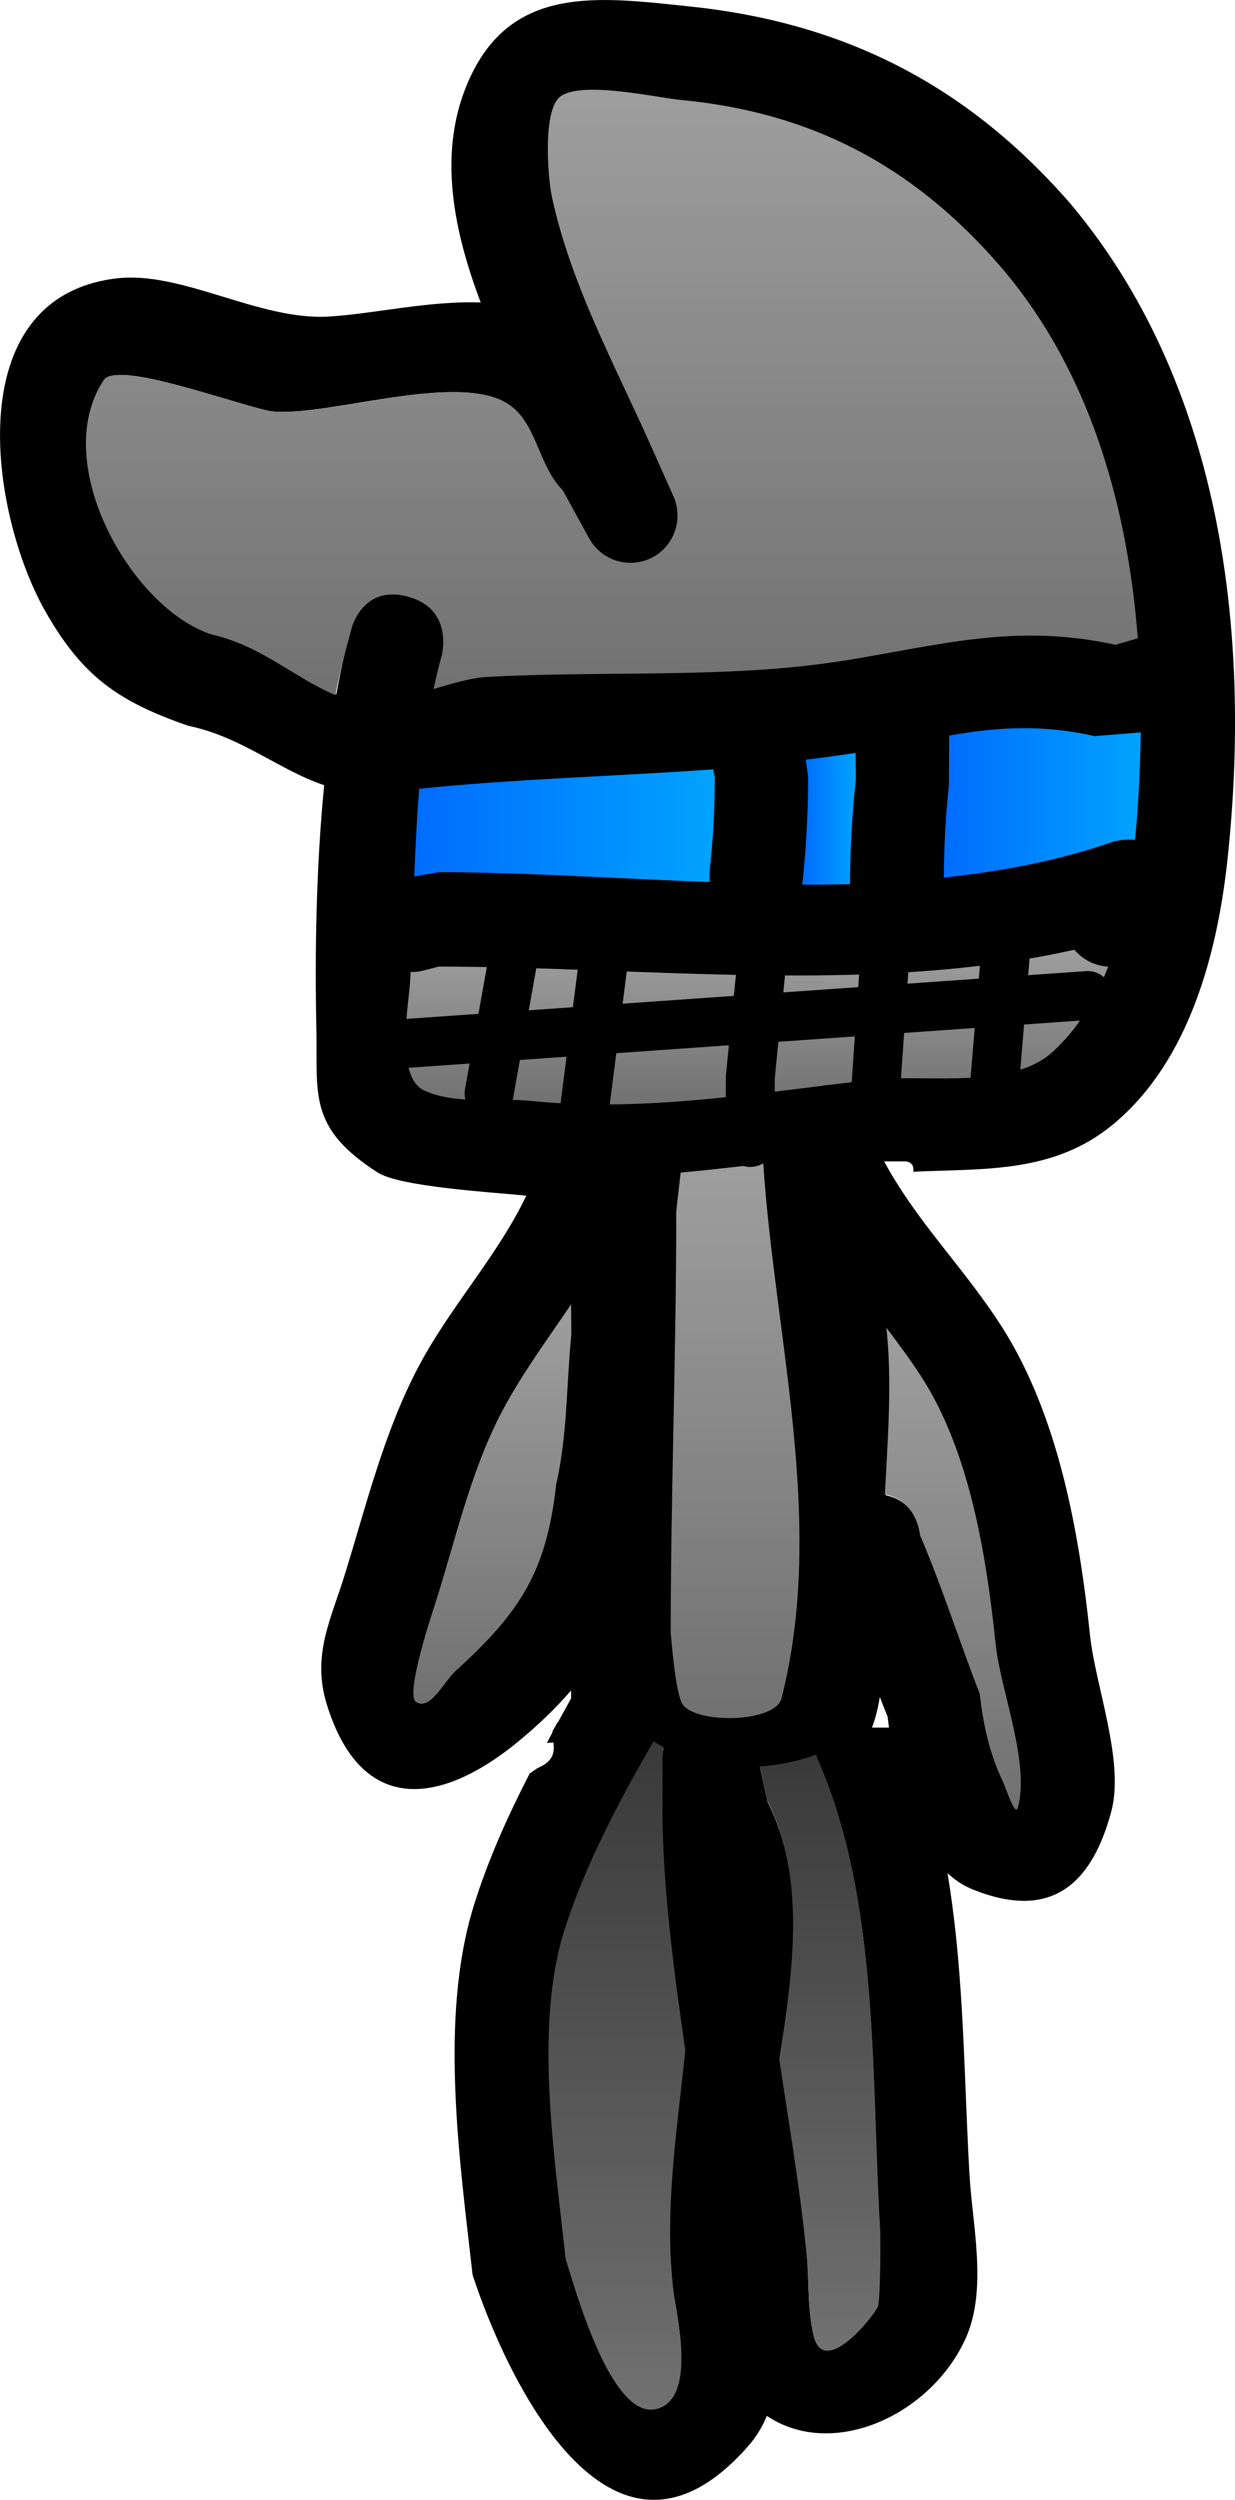 <svg version="1.1" xmlns="http://www.w3.org/2000/svg" xmlns:xlink="http://www.w3.org/1999/xlink" width="37.887" height="76.664" viewBox="0,0,37.887,76.664"><defs><linearGradient x1="528.293" y1="394.551" x2="528.293" y2="413.413" gradientUnits="userSpaceOnUse" id="color-1"><stop offset="0" stop-color="#7d7d7d"/><stop offset="1" stop-color="#adadad"/></linearGradient><linearGradient x1="-2180.125" y1="2274.146" x2="-2179.029" y2="2289.005" gradientUnits="userSpaceOnUse" id="color-2"><stop offset="0" stop-color="#7d7d7d"/><stop offset="1" stop-color="#adadad"/></linearGradient><linearGradient x1="548.511" y1="313.094" x2="554.553" y2="313.094" gradientUnits="userSpaceOnUse" id="color-3"><stop offset="0" stop-color="#006cff"/><stop offset="1" stop-color="#00a3ff"/></linearGradient><linearGradient x1="532.27" y1="313.792" x2="541.489" y2="313.792" gradientUnits="userSpaceOnUse" id="color-4"><stop offset="0" stop-color="#006cff"/><stop offset="1" stop-color="#00a3ff"/></linearGradient><linearGradient x1="544.167" y1="313.582" x2="545.815" y2="313.582" gradientUnits="userSpaceOnUse" id="color-5"><stop offset="0" stop-color="#006cff"/><stop offset="1" stop-color="#00a3ff"/></linearGradient><linearGradient x1="544.717" y1="342.282" x2="544.717" y2="360.561" gradientUnits="userSpaceOnUse" id="color-6"><stop offset="0" stop-color="#393939"/><stop offset="1" stop-color="#717171"/></linearGradient><linearGradient x1="538.484" y1="341.874" x2="538.484" y2="362.371" gradientUnits="userSpaceOnUse" id="color-7"><stop offset="0" stop-color="#393939"/><stop offset="1" stop-color="#717171"/></linearGradient><linearGradient x1="548.79" y1="329.192" x2="548.79" y2="343.968" gradientUnits="userSpaceOnUse" id="color-8"><stop offset="0" stop-color="#9e9e9e"/><stop offset="1" stop-color="#717171"/></linearGradient><linearGradient x1="534.664" y1="328.468" x2="534.664" y2="340.72" gradientUnits="userSpaceOnUse" id="color-9"><stop offset="0" stop-color="#9e9e9e"/><stop offset="1" stop-color="#717171"/></linearGradient><linearGradient x1="542.11" y1="324.157" x2="542.11" y2="341.163" gradientUnits="userSpaceOnUse" id="color-10"><stop offset="0" stop-color="#9e9e9e"/><stop offset="1" stop-color="#717171"/></linearGradient><linearGradient x1="538.331" y1="291.223" x2="538.331" y2="309.791" gradientUnits="userSpaceOnUse" id="color-11"><stop offset="0" stop-color="#9e9e9e"/><stop offset="1" stop-color="#717171"/></linearGradient><linearGradient x1="542.78" y1="317.601" x2="542.78" y2="322.344" gradientUnits="userSpaceOnUse" id="color-12"><stop offset="0" stop-color="#9e9e9e"/><stop offset="1" stop-color="#717171"/></linearGradient></defs><g transform="translate(-519.559,-288.472)"><g data-paper-data="{&quot;isPaintingLayer&quot;:true}" fill-rule="nonzero" stroke-linejoin="miter" stroke-miterlimit="10" stroke-dasharray="" stroke-dashoffset="0" style="mix-blend-mode: normal"><path d="" data-paper-data="{&quot;index&quot;:null}" fill="#000000" stroke="none" stroke-width="0.5" stroke-linecap="butt"/><path d="" data-paper-data="{&quot;noHover&quot;:false,&quot;origItem&quot;:[&quot;Path&quot;,{&quot;applyMatrix&quot;:true,&quot;segments&quot;:[[[214.21936,363.46624],[-0.30208,-0.37388],[3.00673,0.15442]],[[223.17564,365.12684],[-2.72214,-1.01229],[0.78421,0.29162]],[[225.23038,366.56847],[-0.80035,-0.24385],[0.7421,0.2261]],[[227.55523,366.4612],[-0.77495,0.03576],[3.50491,0]],[[238.06996,366.4612],[-3.50491,0],[-1.08058,-2.14878]],[[237.21302,359.55162],[0.01277,2.28708],[0,0]],[[239.71302,357.05162],[-2.5,0],[2.5,0]],[[242.21302,359.55162],[0,0],[-0.01909,2.79627]],[[244.14909,365.09479],[-2.53148,-1.37374],[0,0]],[[244.57107,366.4612],[0,0],[7.03354,0]],[[265.67169,366.4612],[-7.03354,0],[3.04925,0]],[[274.81964,366.4612],[-3.04923,-0.00986],[0.84642,0.00274]],[[277.35997,366.4598],[-0.84249,-0.07098],[-2.84376,-3.86932]],[[269.2555,354.64224],[2.9011,3.87495],[-1.52693,-2.0395]],[[264.37183,348.76265],[1.03081,2.32992],[-0.4631,-1.04675]],[[264.2484,345.33101],[0.26442,1.11366],[-0.24124,-1.01601]],[[261.55208,340.80707],[0.56849,0.84929],[0,0]],[[261.11463,339.02281],[-0.11332,0.95811],[-0.5179,0.09202]],[[259.60671,339.31511],[0.48224,-0.10965],[-4.9579,1.12734]],[[244.77858,341.16631],[4.93186,-0.53102],[-0.36495,0.13559]],[[243.66918,341.57508],[0.37522,-0.13655],[-2.05219,0.74685]],[[237.17595,342.44759],[2.13113,-0.47702],[-1.33538,0.29891]],[[233.36431,343.97224],[1.3434,-0.26048],[-3.96057,0.76793]],[[221.09473,343.98507],[3.96691,-0.63065],[-1.45541,0.23138]],[[216.91087,345.41372],[1.39462,-0.47622],[0,0]],[[216.89509,345.41869],[0.01038,-0.00317],[-0.03209,0.04913]],[[216.84315,345.4943],[0,0],[-0.66286,0.84427]],[[214.85458,348.02711],[0.40217,-0.9952],[-0.90439,2.23798]],[[214.22695,355.24129],[0.57394,-2.34458],[-0.27021,1.10382]],[[212.7023,358.2906],[0.23015,-1.11286],[-0.27004,1.30575]],[[212.76917,362.29019],[-0.0223,-1.33319],[0,0]],[[212.76917,362.68043],[0,0],[0.69117,0.09707]]],&quot;closed&quot;:true}],&quot;index&quot;:null}" fill="url(#color-1)" stroke="none" stroke-width="0.5" stroke-linecap="butt"/><path d="" data-paper-data="{&quot;index&quot;:null}" fill="#000000" stroke="none" stroke-width="0.5" stroke-linecap="butt"/><path d="" data-paper-data="{&quot;noHover&quot;:false,&quot;origItem&quot;:[&quot;Path&quot;,{&quot;applyMatrix&quot;:true,&quot;segments&quot;:[[[214.21936,363.46624],[-0.30208,-0.37388],[3.00673,0.15442]],[[223.17564,365.12684],[-2.72214,-1.01229],[0.78421,0.29162]],[[225.23038,366.56847],[-0.80035,-0.24385],[0.7421,0.2261]],[[227.55523,366.4612],[-0.77495,0.03576],[3.50491,0]],[[238.06996,366.4612],[-3.50491,0],[-1.08058,-2.14878]],[[237.21302,359.55162],[0.01277,2.28708],[0,0]],[[239.71302,357.05162],[-2.5,0],[2.5,0]],[[242.21302,359.55162],[0,0],[-0.01909,2.79627]],[[244.14909,365.09479],[-2.53148,-1.37374],[0,0]],[[244.57107,366.4612],[0,0],[7.03354,0]],[[265.67169,366.4612],[-7.03354,0],[3.04925,0]],[[274.81964,366.4612],[-3.04923,-0.00986],[0.84642,0.00274]],[[277.35997,366.4598],[-0.84249,-0.07098],[-2.84376,-3.86932]],[[269.2555,354.64224],[2.9011,3.87495],[-1.52693,-2.0395]],[[264.37183,348.76265],[1.03081,2.32992],[-0.4631,-1.04675]],[[264.2484,345.33101],[0.26442,1.11366],[-0.24124,-1.01601]],[[261.55208,340.80707],[0.56849,0.84929],[0,0]],[[261.11463,339.02281],[-0.11332,0.95811],[-0.5179,0.09202]],[[259.60671,339.31511],[0.48224,-0.10965],[-4.9579,1.12734]],[[244.77858,341.16631],[4.93186,-0.53102],[-0.36495,0.13559]],[[243.66918,341.57508],[0.37522,-0.13655],[-2.05219,0.74685]],[[237.17595,342.44759],[2.13113,-0.47702],[-1.33538,0.29891]],[[233.36431,343.97224],[1.3434,-0.26048],[-3.96057,0.76793]],[[221.09473,343.98507],[3.96691,-0.63065],[-1.45541,0.23138]],[[216.91087,345.41372],[1.39462,-0.47622],[0,0]],[[216.89509,345.41869],[0.01038,-0.00317],[-0.03209,0.04913]],[[216.84315,345.4943],[0,0],[-0.66286,0.84427]],[[214.85458,348.02711],[0.40217,-0.9952],[-0.90439,2.23798]],[[214.22695,355.24129],[0.57394,-2.34458],[-0.27021,1.10382]],[[212.7023,358.2906],[0.23015,-1.11286],[-0.27004,1.30575]],[[212.76917,362.29019],[-0.0223,-1.33319],[0,0]],[[212.76917,362.68043],[0,0],[0.69117,0.09707]]],&quot;closed&quot;:true}],&quot;index&quot;:null}" fill="url(#color-2)" stroke="none" stroke-width="0.5" stroke-linecap="butt"/><path d="" fill="#000000" stroke="none" stroke-width="0.5" stroke-linecap="butt"/><path d="M535.585,325.129c-0.946,-0.094 -3.762,-0.263 -4.44,-0.699c-2.147,-1.382 -1.839,-2.392 -1.881,-4.426c-0.048,-2.288 -0.009,-4.922 0.24,-7.452c-1.408,-0.475 -2.525,-1.481 -4.177,-1.824c-2.148,-0.747 -3.25,-1.515 -4.39,-3.531c-1.664,-2.945 -2.678,-9.572 2.165,-10.184c2.027,-0.256 4.38,1.293 6.54,1.167c1.38,-0.081 3.091,-0.492 4.664,-0.431c-0.842,-2.227 -1.289,-4.528 -0.451,-6.612c1.272,-3.164 4.008,-2.765 6.865,-2.467c4.758,0.497 8.497,2.415 11.641,6.006c4.666,5.515 5.602,13.172 4.856,20.14c-0.307,2.862 -1.166,6.192 -3.505,8.132c-1.827,1.516 -3.952,1.357 -6.138,1.458c0.004,-0.02 0.007,-0.042 0.007,-0.067c0,-0.25 -0.25,-0.25 -0.25,-0.25c-2.238,0 -4.476,0 -6.714,0c-1.932,0 -3.414,0.423 -4.924,1.051c-0.036,-0.003 -0.071,-0.007 -0.107,-0.01zM554.428,308.036c-0.323,-4.177 -1.525,-8.292 -4.276,-11.449c-2.638,-3.018 -5.7,-4.63 -9.726,-5.012c-0.742,-0.07 -2.929,-0.58 -3.641,-0.126c-0.601,0.383 -0.392,2.579 -0.288,3.063c0.58,2.708 1.958,5.193 3.074,7.703l0.655,1.473c0.089,0.189 0.139,0.4 0.139,0.622c0,0.807 -0.654,1.461 -1.461,1.461c-0.56,0 -1.046,-0.315 -1.291,-0.777l-0.809,-1.456c-0.744,-0.737 -0.807,-2.07 -1.673,-2.659c-1.523,-1.036 -5.496,0.388 -7.237,0.209c-0.701,-0.072 -4.692,-1.584 -5.103,-0.971c-1.71,2.555 0.863,7.032 3.315,7.793c1.532,0.358 2.478,1.293 3.774,1.849c0.123,-0.691 0.267,-1.359 0.436,-1.994c0,0 0.384,-1.409 1.794,-1.025c1.409,0.384 1.025,1.794 1.025,1.794c-0.094,0.335 -0.177,0.68 -0.25,1.031c0.592,-0.176 1.159,-0.344 1.598,-0.369c3.547,-0.204 7.361,0.067 10.864,-0.484c3.015,-0.474 5.265,-1.164 8.397,-0.485l0.645,-0.187c0,0 0.014,-0.002 0.04,-0.004zM533.061,318.125l-0.548,0.139c0,0 -0.128,0.026 -0.316,0.023c-0.005,0.096 -0.009,0.192 -0.014,0.287c-0.037,0.705 -0.486,2.936 0.457,3.347c0.994,0.433 2.16,0.194 3.238,0.302c3.05,0.306 5.876,-0.113 8.826,-0.472c0.088,-0.018 0.184,-0.03 0.287,-0.035c0.48,-0.057 0.963,-0.113 1.452,-0.162c1.553,-0.14 4.109,0.317 5.363,-0.822c0.784,-0.712 1.329,-1.622 1.71,-2.609c-0.414,-0.021 -0.783,-0.216 -1.036,-0.512c-6.221,1.394 -13.142,0.514 -19.42,0.514zM541.291,315.168c0.106,-0.943 0.159,-1.894 0.158,-2.843l-0.048,-0.246c-2.984,0.217 -6.017,0.287 -8.942,0.593c-0.073,0.884 -0.116,1.779 -0.15,2.664l0.751,-0.131c2.608,0 5.412,0.2 8.237,0.302c-0.022,-0.198 -0.006,-0.338 -0.006,-0.338zM548.708,312.572c-0.103,0.925 -0.155,1.857 -0.164,2.788c1.765,-0.186 3.477,-0.52 5.087,-1.082c0,0 0.322,-0.107 0.708,-0.063c0.102,-1.064 0.166,-2.156 0.179,-3.257l-1.41,0.122c-1.668,-0.382 -3.012,-0.268 -4.399,-0.025zM544.37,312.325c-0.001,1.057 -0.061,2.115 -0.176,3.166c0,0 -0.003,0.027 -0.012,0.073c0.481,0 0.962,-0.006 1.44,-0.018c0.005,-1.047 0.053,-2.095 0.169,-3.135l-0.001,-0.811c-0.496,0.078 -0.995,0.147 -1.498,0.207z" fill="#000000" stroke="none" stroke-width="0.5" stroke-linecap="butt"/><path d="M535.469,341.871c-2.358,1.944 -4.821,2.319 -5.887,-1.138c-0.458,-1.487 0.121,-2.579 0.537,-3.916c0.674,-2.168 1.209,-4.401 2.271,-6.417c1.039,-1.973 2.596,-3.575 3.463,-5.587c0,0 0.02,-0.044 0.06,-0.113c1.203,-0.439 2.444,-0.718 3.989,-0.718c2.238,0 4.476,0 6.714,0c0,0 0.003,0 0.009,-0c1.017,1.929 2.478,3.324 3.651,5.153c1.757,2.739 2.393,6.35 2.722,9.482c0.163,1.555 1.068,3.871 0.651,5.416c-0.586,2.17 -1.801,3.375 -4.26,2.378c-1.796,-0.729 -2.415,-3.664 -2.6,-5.292c-0.082,-0.202 -0.162,-0.404 -0.239,-0.607c-0.072,0.447 -0.181,0.85 -0.343,1.167c-0.047,0.092 -0.098,0.182 -0.152,0.269c0.122,0.071 0.226,0.158 0.313,0.247c-0.03,0 -0.06,0 -0.092,0c-0.059,-0.143 -0.231,-0.143 -0.231,-0.143c-0.02,0 -0.04,0 -0.06,0c-0.04,-0.084 -0.126,-0.143 -0.226,-0.143c-0.1,0 -0.186,0.058 -0.226,0.143c-2.163,0 -4.326,0 -6.488,0c-0.527,0 -1.874,-0.216 -2.71,-0.128c0.247,-0.466 0.497,-0.923 0.745,-1.37l-0.002,-0.24c-0.46,0.535 -0.994,1.049 -1.608,1.556zM540.315,325.654c0.002,4.28 -0.166,8.572 -0.167,12.859c0.024,0.23 0.14,1.85 0.357,2.182c0.399,0.612 2.828,0.578 3.021,-0.179c1.371,-5.369 -0.205,-10.978 -0.557,-16.317c-0.844,0.1 -1.682,0.197 -2.522,0.274zM537.066,328.507c-0.713,1.059 -1.471,2.09 -2.092,3.256c-0.986,1.851 -1.43,3.946 -2.07,5.936c-0.06,0.186 -0.909,2.711 -0.568,2.929c0.44,0.281 0.841,-0.621 1.228,-0.972c1.979,-1.794 2.723,-2.998 3.017,-5.642c0.35,-1.542 0.332,-3.004 0.488,-4.58l-0.007,-0.856c0,0 0,-0.026 0.003,-0.071zM547.815,335.587c0.679,1.587 1.173,3.21 1.806,4.822c0.097,0.897 0.289,1.806 0.677,2.62c0.138,0.289 0.392,1.141 0.476,0.832c0.373,-1.362 -0.542,-3.602 -0.686,-4.957c-0.283,-2.68 -0.754,-5.871 -2.286,-8.213c-0.333,-0.509 -0.685,-0.99 -1.041,-1.46c0.028,0.256 0.049,0.511 0.063,0.767c0.077,1.45 -0.018,2.889 -0.093,4.33c0.841,0.169 1.037,0.918 1.083,1.258z" fill="#000000" stroke="none" stroke-width="0.5" stroke-linecap="butt"/><path d="M548.677,311.03c1.387,-0.243 2.791,-0.365 4.459,0.017l1.418,-0.114c-0.013,1.102 -0.072,2.233 -0.175,3.297c-0.386,-0.044 -0.71,0.068 -0.71,0.068c-1.611,0.562 -3.392,0.901 -5.157,1.087c0.008,-0.931 0.053,-1.895 0.156,-2.82z" data-paper-data="{&quot;noHover&quot;:false,&quot;origItem&quot;:[&quot;Path&quot;,{&quot;applyMatrix&quot;:true,&quot;segments&quot;:[[[1095.48797,616.93017],[0,0],[-0.20556,1.85001]],[[1095.16083,622.5055],[0.01649,-1.8619],[3.53012,-0.37244]],[[1105.33578,620.34065],[-3.22192,1.12423],[0,0]],[[1106.75161,620.21419],[-0.77114,-0.08843],[0.20447,-2.12866]],[[1107.11054,613.69993],[-0.02651,2.20308],[0,0]],[[1104.2904,613.94467],[0,0],[-3.33558,-0.7634]],[[1095.49225,613.89425],[2.7737,-0.4854],[0,0]]],&quot;closed&quot;:true}]}" fill="url(#color-3)" stroke="none" stroke-width="0.5" stroke-linecap="butt"/><path d="M541.336,315.521c-2.825,-0.102 -5.707,-0.302 -8.315,-0.302l-0.752,0.13c0.034,-0.885 0.077,-1.804 0.149,-2.687c2.924,-0.306 6.038,-0.38 9.021,-0.597l0.048,0.248c0.001,0.949 -0.052,1.925 -0.158,2.869c0,0 -0.016,0.143 0.006,0.34z" data-paper-data="{&quot;noHover&quot;:false,&quot;origItem&quot;:[&quot;Path&quot;,{&quot;applyMatrix&quot;:true,&quot;segments&quot;:[[[1080.65332,622.12172],[0,0],[0.21261,-1.88664]],[[1080.96932,616.43475],[0.00299,1.89858],[0,0]],[[1080.87424,615.94245],[0,0],[-5.96709,0.43366]],[[1062.99078,617.12796],[5.8489,-0.61131],[-0.14506,1.76731]],[[1062.69003,622.45567],[0.06885,-1.76981],[0,0]],[[1064.19261,622.19392],[0,0],[5.21582,0]],[[1080.66622,622.7971],[-5.65053,-0.20373],[-0.04399,-0.39556]]],&quot;closed&quot;:true}]}" fill="url(#color-4)" stroke="none" stroke-width="0.5" stroke-linecap="butt"/><path d="M544.277,311.768c0.503,-0.06 1.033,-0.129 1.529,-0.207l0.009,0.815c-0.116,1.04 -0.175,2.162 -0.18,3.209c-0.478,0.013 -0.987,0.018 -1.469,0.017c0.009,-0.046 0.012,-0.073 0.012,-0.073c0.115,-1.051 0.172,-2.185 0.173,-3.242z" data-paper-data="{&quot;noHover&quot;:false,&quot;origItem&quot;:[&quot;Path&quot;,{&quot;applyMatrix&quot;:true,&quot;segments&quot;:[[[1086.81195,616.43475],[0,0],[-0.00298,2.11398]],[[1086.46022,622.76693],[0.2305,-2.10137],[0,0]],[[1086.43644,622.91363],[0.01777,-0.09261],[0.96282,0.00027]],[[1089.31661,622.87666],[-0.95671,0.02591],[0.00922,-2.09308]],[[1089.65427,616.60707],[-0.23111,2.08],[0,0]],[[1089.65172,614.98581],[0,0],[-0.99144,0.15641]],[[1086.65624,615.3997],[1.00502,-0.1208],[0,0]]],&quot;closed&quot;:true}]}" fill="url(#color-5)" stroke="none" stroke-width="0.5" stroke-linecap="butt"/><path d="M547.362,341.481c1.839,4.227 1.679,9.188 1.939,13.687c0.088,1.529 0.548,3.485 -0.098,4.97c-1.021,2.346 -4.054,3.803 -6.12,2.422c-0.132,0.326 -0.315,0.635 -0.566,0.921c-4.274,4.878 -7.5,-2.301 -8.46,-5.245c-0.394,-3.501 -1.029,-7.858 0.029,-11.296c0.419,-1.362 1.032,-2.743 1.726,-4.086c0.013,-0.007 0.02,-0.011 0.02,-0.011l0.217,-0.149c0.739,-0.308 0.427,-0.783 0.46,-1.131c0.049,-0.088 0.099,-0.176 0.149,-0.264c0.009,-0.007 0.019,-0.013 0.029,-0.02c0.438,-0.269 2.394,0.043 2.997,0.043c1.923,0 3.846,0 5.769,0c0.059,0.13 0.231,0.13 0.231,0.13c0.381,0 1.048,0 1.429,0c0,0 0.122,0 0.195,-0.078c0.037,0.064 0.055,0.104 0.055,0.104zM536.893,347.679c-0.955,2.988 -0.293,6.993 0.029,10.04c0.253,0.762 1.346,4.907 2.751,4.597c1.283,-0.283 0.622,-2.917 0.541,-3.581c-0.301,-2.477 0.078,-4.915 0.33,-7.37c-0.358,-2.497 -0.671,-4.999 -0.673,-7.56v-1.372c0,-0.117 0.016,-0.23 0.047,-0.338c-0.107,-0.057 -0.212,-0.118 -0.314,-0.184c-1.07,1.836 -2.09,3.821 -2.712,5.767zM543.098,343.696l-0.006,0.001c0.003,0.007 0.007,0.013 0.01,0.02c1.188,2.365 0.841,5.149 0.404,7.885c0.281,1.92 0.584,3.839 0.781,5.785c0.108,0.885 0.022,1.792 0.226,2.663c0.315,1.346 1.843,-0.576 1.968,-0.88c0.087,-0.212 0.078,-2.197 0.069,-2.345c-0.278,-4.601 0.001,-10.05 -1.901,-14.354c0,0 -0.025,-0.057 -0.051,-0.151c-0.542,0.201 -1.13,0.322 -1.724,0.36z" fill="#000000" stroke="none" stroke-width="0.5" stroke-linecap="butt"/><path d="M542.867,342.643c0.594,-0.038 1.188,-0.16 1.731,-0.36c0.026,0.094 0.051,0.151 0.051,0.151c1.901,4.304 1.635,9.828 1.913,14.428c0.009,0.148 0.014,2.133 -0.073,2.346c-0.124,0.304 -1.662,2.226 -1.977,0.881c-0.204,-0.871 -0.12,-1.778 -0.228,-2.663c-0.197,-1.946 -0.538,-3.897 -0.819,-5.817c0.436,-2.735 0.817,-5.563 -0.371,-7.928c-0.003,-0.007 0.009,0.061 0.006,0.055l0.006,-0.001z" data-paper-data="{&quot;noHover&quot;:false,&quot;origItem&quot;:[&quot;Path&quot;,{&quot;applyMatrix&quot;:true,&quot;segments&quot;:[[1084.41817,683.30254],[[1084.40675,683.30483],[0,0],[0.00679,0.01464]],[[1084.42703,683.3488],[-0.00673,-0.01468],[2.37574,5.18106]],[[1085.23593,700.62198],[0.87263,-5.99234],[0.56264,4.20632]],[[1086.79716,713.29588],[-0.39405,-4.26276],[0.2154,1.93864]],[[1087.24948,719.13008],[-0.40813,-1.90739],[0.63079,2.94797]],[[1091.18463,717.20284],[-0.24832,0.66559],[0.1736,-0.46531]],[[1091.32275,712.06563],[0.01788,0.32408],[-0.55598,-10.07886]],[[1087.52169,680.62017],[3.8025,9.42836],[0,0]],[[1087.42007,680.28843],[0.05167,0.20687],[-1.08495,0.44018]],[[1083.97297,681.07658],[1.18752,-0.0824],[0,0]]],&quot;closed&quot;:true}]}" fill="url(#color-6)" stroke="none" stroke-width="0.5" stroke-linecap="butt"/><path d="M539.609,341.874c0.102,0.065 0.207,0.127 0.315,0.184c-0.031,0.108 -0.047,0.221 -0.047,0.338l0.001,1.372c0.002,2.561 0.348,5.086 0.705,7.583c-0.252,2.455 -0.661,4.944 -0.359,7.421c0.081,0.665 0.737,3.299 -0.546,3.582c-1.406,0.31 -2.513,-3.836 -2.766,-4.598c-0.323,-3.047 -0.987,-7.125 -0.032,-10.113c0.622,-1.946 1.659,-3.933 2.729,-5.769z" data-paper-data="{&quot;noHover&quot;:false,&quot;origItem&quot;:[&quot;Path&quot;,{&quot;applyMatrix&quot;:true,&quot;segments&quot;:[[[1072.00798,692.02832],[1.24434,-4.26381],[-1.91055,6.54663]],[[1072.06621,714.02337],[-0.64499,-6.67517],[0.50528,1.66908]],[[1077.56871,724.09509],[-2.8113,0.67928],[2.56645,-0.62012]],[[1078.65013,716.2491],[0.16183,1.45645],[-0.60293,-5.42633]],[[1079.31067,700.10372],[-0.5049,5.37738],[-0.71558,-5.47088]],[[1077.96453,683.5416],[0.00485,5.61117],[0,0]],[[1077.96453,680.53681],[0,0],[0,-0.25573]],[[1078.05912,679.79663],[-0.06173,0.23639],[-0.21497,-0.12498]],[[1077.43171,679.39415],[0.20304,0.14337],[-2.14075,4.02126]]],&quot;closed&quot;:true}]}" fill="url(#color-7)" stroke="none" stroke-width="0.5" stroke-linecap="butt"/><path d="M546.705,334.298c0.074,-1.441 0.185,-2.889 0.109,-4.339c-0.014,-0.256 -0.034,-0.512 -0.062,-0.768c0.356,0.47 0.712,0.95 1.045,1.459c1.532,2.341 2.03,5.61 2.313,8.29c0.143,1.355 1.049,3.599 0.676,4.961c-0.084,0.308 -0.34,-0.544 -0.478,-0.832c-0.388,-0.814 -0.581,-1.723 -0.678,-2.62c-0.633,-1.612 -1.165,-3.305 -1.844,-4.892c-0.046,-0.34 -0.241,-1.09 -1.081,-1.259z" data-paper-data="{&quot;noHover&quot;:false,&quot;origItem&quot;:[&quot;Path&quot;,{&quot;applyMatrix&quot;:true,&quot;segments&quot;:[[[1095.1308,664.17353],[-0.09138,-0.67994],[1.3588,3.17445]],[[1098.74344,673.81701],[-1.26643,-3.22323],[0.19447,1.79386]],[[1100.09835,679.05782],[-0.77689,-1.62856],[0.27532,0.57713]],[[1101.05124,680.72271],[-0.16893,0.61671],[0.74605,-2.72363]],[[1099.67997,670.80873],[0.28634,2.70919],[-0.56648,-5.35967]],[[1095.10764,654.38359],[3.06397,4.68256],[-0.66663,-1.01879]],[[1093.02512,651.4635],[0.71296,0.93985],[0.05562,0.51116]],[[1093.15091,652.99834],[-0.02702,-0.51205],[0.15304,2.90043]],[[1092.96554,661.65838],[0.1485,-2.88175],[1.68185,0.33738]]],&quot;closed&quot;:true}]}" fill="url(#color-8)" stroke="none" stroke-width="0.5" stroke-linecap="butt"/><path d="M537.078,328.539l0.009,0.857c-0.156,1.576 -0.116,3.063 -0.466,4.606c-0.294,2.645 -1.087,3.901 -3.066,5.695c-0.387,0.351 -0.794,1.251 -1.234,0.97c-0.341,-0.218 0.503,-2.746 0.563,-2.932c0.639,-1.99 1.109,-4.163 2.095,-6.014c0.621,-1.166 1.39,-2.194 2.103,-3.253c-0.003,0.045 -0.003,0.071 -0.003,0.071z" data-paper-data="{&quot;noHover&quot;:false,&quot;origItem&quot;:[&quot;Path&quot;,{&quot;applyMatrix&quot;:true,&quot;segments&quot;:[[[1073.63116,650.01387],[-0.00687,0.08958],[-1.42618,2.11797]],[[1069.44743,656.52599],[1.24229,-2.33296],[-1.97109,3.7016]],[[1065.30836,668.3978],[1.27826,-3.97951],[-0.1195,0.37202]],[[1064.17222,674.25572],[-0.68146,-0.43548],[0.87954,0.56207]],[[1066.62778,672.31256],[-0.77328,0.70111],[3.9572,-3.58784]],[[1072.66221,661.02765],[-0.58769,5.28922],[0.70018,-3.0849]],[[1073.63879,651.86762],[-0.31189,3.15187],[0,0]],[1073.62429,650.15511]],&quot;closed&quot;:true}]}" fill="url(#color-9)" stroke="none" stroke-width="0.5" stroke-linecap="butt"/><path d="M540.44,324.432c0.839,-0.077 1.69,-0.174 2.534,-0.275c0.352,5.339 1.931,11.031 0.56,16.399c-0.193,0.757 -2.638,0.79 -3.037,0.179c-0.217,-0.332 -0.338,-1.954 -0.362,-2.183c0.001,-4.287 0.172,-8.659 0.17,-12.939z" data-paper-data="{&quot;noHover&quot;:false,&quot;origItem&quot;:[&quot;Path&quot;,{&quot;applyMatrix&quot;:true,&quot;segments&quot;:[[[1080.13018,644.30709],[0,0],[0.00423,8.55984]],[[1079.79632,670.02545],[0.00242,-8.57492],[0.04887,0.45917]],[[1080.5102,674.38941],[-0.43321,-0.6647],[0.79709,1.22304]],[[1086.55285,674.03147],[-0.38679,1.51491],[2.7415,-10.73736]],[[1085.43966,641.39766],[0.70336,10.67823],[-1.68854,0.20073]],[[1080.39626,641.946],[1.67878,-0.15386],[0,0]]],&quot;closed&quot;:true}]}" fill="url(#color-10)" stroke="none" stroke-width="0.5" stroke-linecap="butt"/><path d="M554.426,308.058l-0.646,0.188c-3.131,-0.679 -5.392,0.024 -8.407,0.498c-3.503,0.551 -7.361,0.287 -10.908,0.491c-0.44,0.025 -1.011,0.191 -1.603,0.367c0.073,-0.351 0.155,-0.696 0.249,-1.031c0,0 0.378,-1.415 -1.032,-1.799c-1.409,-0.384 -1.733,0.967 -1.733,0.967c-0.169,0.634 -0.372,1.362 -0.495,2.053c-1.296,-0.555 -2.25,-1.499 -3.782,-1.858c-2.451,-0.761 -5.031,-5.261 -3.321,-7.816c0.41,-0.613 4.485,0.898 5.186,0.97c1.741,0.179 5.714,-1.247 7.237,-0.212c0.866,0.589 0.906,1.89 1.65,2.627l0.797,1.452c0.245,0.462 0.72,0.777 1.28,0.777c0.807,0 1.445,-0.649 1.445,-1.456c0,-0.223 -0.051,-0.433 -0.14,-0.621l-0.658,-1.471c-1.116,-2.51 -2.481,-5.001 -3.061,-7.71c-0.104,-0.484 -0.308,-2.68 0.294,-3.064c0.712,-0.454 2.916,0.056 3.657,0.126c4.026,0.381 7.118,2.021 9.756,5.039c2.751,3.157 3.951,7.303 4.274,11.48c-0.026,0.002 -0.04,0.004 -0.04,0.004z" data-paper-data="{&quot;noHover&quot;:false,&quot;origItem&quot;:[&quot;Path&quot;,{&quot;applyMatrix&quot;:true,&quot;segments&quot;:[[[1106.92786,607.85856],[-0.05147,0.00449],[-0.64665,-8.3539]],[[1098.37558,584.96072],[5.50155,6.31458],[-5.27673,-6.03614]],[[1078.92297,574.93726],[8.05168,0.76268],[-1.48302,-0.14047]],[[1071.64153,574.68617],[1.42444,-0.90854],[-1.20243,0.76694]],[[1071.06461,580.81128],[-0.20725,-0.96743],[1.1603,5.41606]],[[1077.21195,596.218],[-2.23104,-5.01984],[0,0]],[[1078.52163,599.16477],[0,0],[0.17803,0.37754]],[[1078.7992,600.40924],[0,-0.44508],[0,1.6134]],[[1075.87788,603.33056],[1.6134,0],[-1.11924,0]],[[1073.29585,601.77695],[0.49056,0.92419],[0,0]],[[1071.67782,598.8645],[0,0],[-1.48833,-1.4734]],[[1068.33248,593.54604],[1.73184,1.17773],[-3.04537,-2.07099]],[[1053.85789,593.96489],[3.48266,0.35751],[-1.40194,-0.14391]],[[1043.65268,592.0231],[0.82087,-1.22639],[-3.41998,5.10954]],[[1050.28235,607.60987],[-4.90292,-1.52279],[3.06313,0.71668]],[[1057.83118,611.30708],[-2.59262,-1.11101],[0.24572,-1.38213]],[[1058.70331,607.31948],[-0.3377,1.26901],[0,0]],[[1062.29034,605.26975],[-2.81838,-0.76865],[2.81838,0.76865]],[[1064.34007,608.85678],[0,0],[-0.18846,0.67098]],[[1063.83911,610.9182],[0.14655,-0.70216],[1.1834,-0.35168]],[[1067.03584,610.17926],[-0.87972,0.05047],[7.09467,-0.40706]],[[1088.76453,609.21092],[-7.00658,1.10151],[6.02988,-0.94797]],[[1105.55785,608.24117],[-6.26241,-1.35794],[0,0]],[1106.84804,607.86709]],&quot;closed&quot;:true}]}" fill="url(#color-11)" stroke="none" stroke-width="0.5" stroke-linecap="butt"/><path d="M552.521,317.601c0.252,0.296 0.622,0.493 1.036,0.515c-0.381,0.987 -0.926,1.908 -1.71,2.619c-1.254,1.138 -3.813,0.695 -5.366,0.835c-0.489,0.05 -0.978,0.114 -1.457,0.171c-0.103,0.004 -0.201,0.019 -0.289,0.037c-2.951,0.359 -5.847,0.762 -8.897,0.456c-1.079,-0.108 -2.246,0.126 -3.24,-0.307c-0.943,-0.411 -0.495,-2.655 -0.458,-3.36c0.005,-0.095 0.01,-0.192 0.015,-0.288c0.187,0.002 0.316,-0.024 0.316,-0.024l0.548,-0.14c6.278,0 13.28,0.877 19.502,-0.516z" data-paper-data="{&quot;noHover&quot;:false,&quot;origItem&quot;:[&quot;Path&quot;,{&quot;applyMatrix&quot;:true,&quot;segments&quot;:[[[1064.19261,628.03656],[12.55545,0],[0,0]],[1063.09619,628.31369],[[1062.46509,628.36014],[0.37471,0.00483],[-0.00924,0.19201]],[[1062.43618,628.93328],[0.01005,-0.19005],[-0.07454,1.41016]],[[1063.35112,635.62651],[-1.886,-0.82214],[1.9877,0.86648]],[[1069.828,636.23104],[-2.15753,-0.21633],[6.09961,0.61158]],[[1087.48083,635.2875],[-5.90106,0.71743],[0.17641,-0.03668]],[[1088.05424,635.21831],[-0.20624,0.00867],[0.95982,-0.11483]],[[1090.95808,634.89401],[-0.97707,0.09914],[3.10624,-0.27995]],[[1101.6836,633.25037],[-2.50829,2.27687],[1.56851,-1.42379]],[[1105.10419,628.03258],[-0.76291,1.97414],[-0.82893,-0.04299]],[[1103.03293,627.00827],[0.50482,0.59279],[-12.44275,2.78715]]],&quot;closed&quot;:true}]}" fill="url(#color-12)" stroke="none" stroke-width="0.5" stroke-linecap="butt"/><path d="M550.422,317.499l-0.334,4.006" fill="none" stroke="#000000" stroke-width="1.5" stroke-linecap="round"/><path d="M542.576,323.509v-2.003l0.334,-3.339" fill="none" stroke="#000000" stroke-width="1.5" stroke-linecap="round"/><path d="M537.401,323.175l0.835,-6.51" fill="none" stroke="#000000" stroke-width="1.5" stroke-linecap="round"/><path d="M535.398,317.332l-0.835,4.674" fill="none" stroke="#000000" stroke-width="1.5" stroke-linecap="round"/><path d="M546.415,322.007l0.334,-4.841" fill="none" stroke="#000000" stroke-width="1.5" stroke-linecap="round"/><path d="M552.926,319.002l-21.367,1.502" fill="none" stroke="#000000" stroke-width="1.5" stroke-linecap="round"/></g></g></svg>